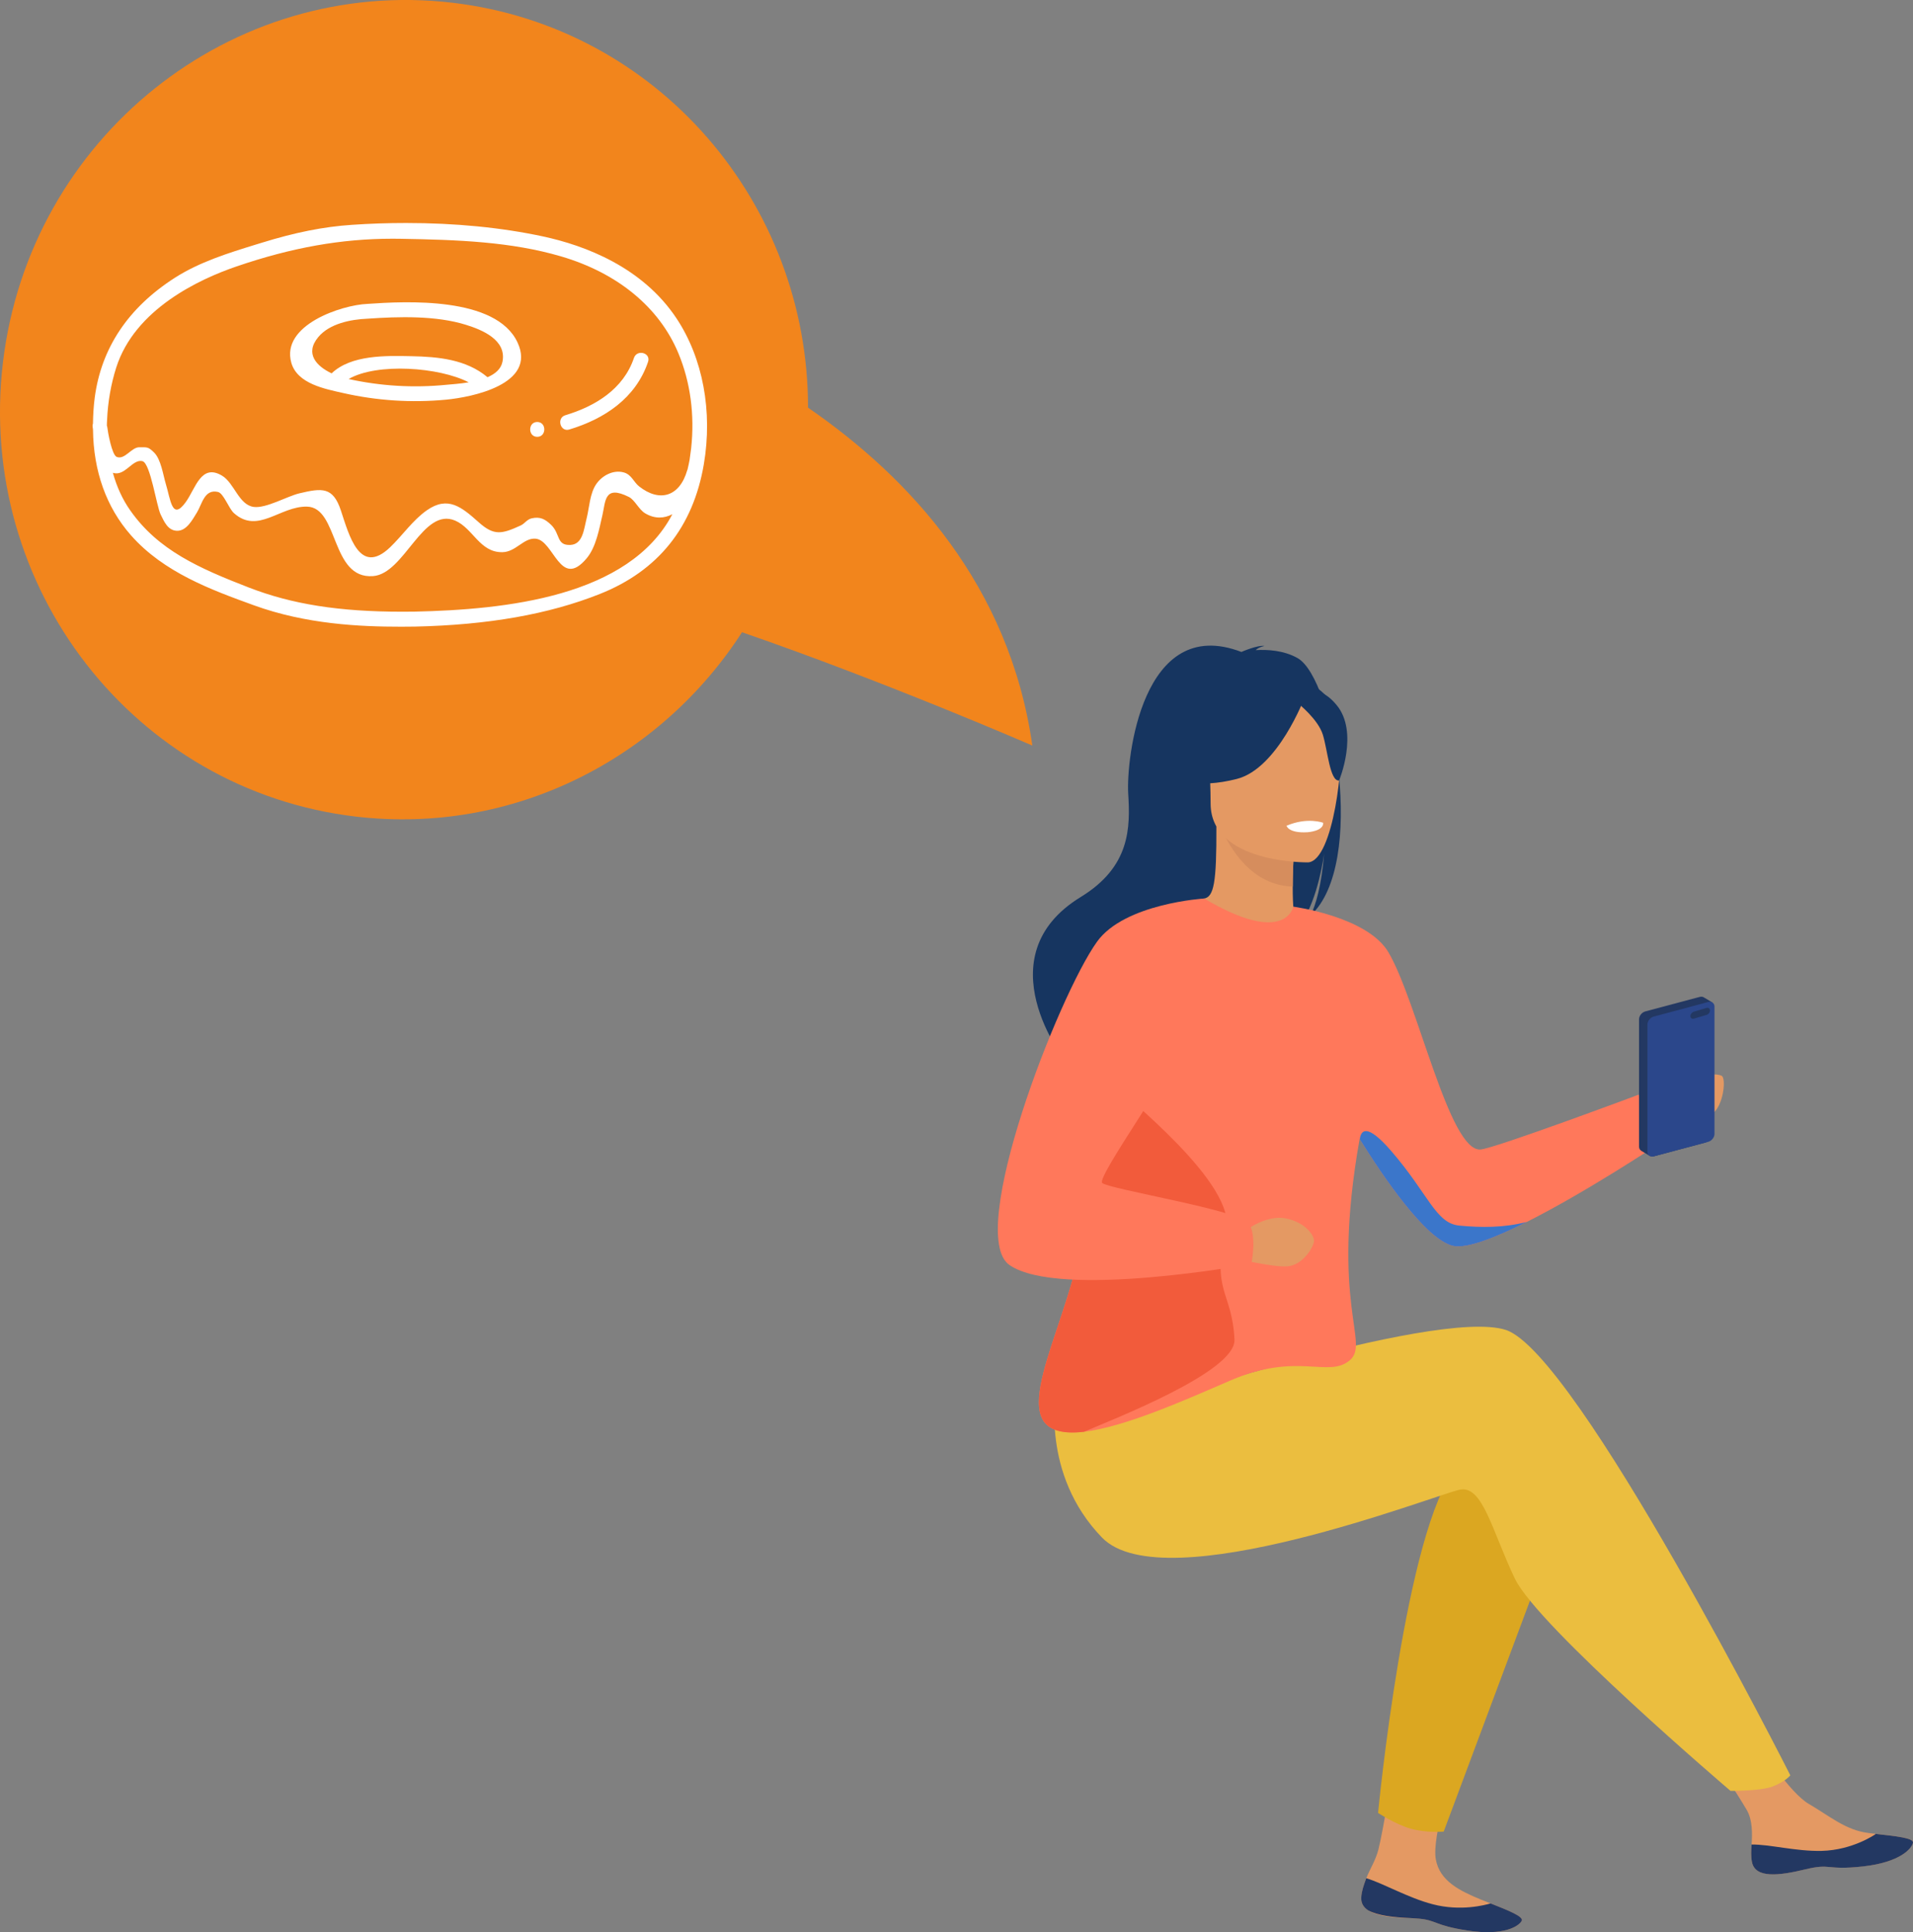 <svg width="103" height="104" viewBox="0 0 103 104" fill="none" xmlns="http://www.w3.org/2000/svg">
<rect x="0" y="0" width="103" height="104" fill="#808080" stroke="none"/>
<g clip-path="url(#clip0_112_1)">
<path d="M73.294 102.115C73.272 102.432 73.414 102.662 73.67 102.827C73.672 102.828 73.673 102.828 73.675 102.828C74.149 103.133 75.014 103.222 75.96 103.247C76.081 103.25 76.189 103.254 76.286 103.262C76.311 103.263 76.336 103.265 76.361 103.268C76.38 103.269 76.401 103.271 76.419 103.272C77.351 103.36 77.233 103.632 78.995 103.907C81.004 104.221 81.792 103.658 81.932 103.387C82.049 103.157 81.201 102.825 80.254 102.45C80.208 102.432 80.162 102.413 80.116 102.395C79.99 102.345 79.863 102.293 79.737 102.243C78.611 101.78 77.507 101.248 77.305 100.066C77.092 98.814 78.24 95.439 78.24 95.439L75.062 94.87C75.062 94.87 74.497 98.442 74.217 99.548C74.066 100.139 73.759 100.594 73.564 101.095C73.55 101.131 73.537 101.166 73.523 101.201C73.418 101.495 73.314 101.797 73.294 102.115Z" fill="#E49963"/>
<path d="M73.294 102.115C73.272 102.432 73.414 102.662 73.67 102.827C73.672 102.828 73.673 102.828 73.675 102.828C74.183 103.107 75.034 103.203 75.958 103.241C76.08 103.247 76.188 103.253 76.286 103.262C76.311 103.263 76.336 103.265 76.361 103.268C76.38 103.269 76.401 103.271 76.419 103.272C77.351 103.36 77.233 103.632 78.995 103.907C81.004 104.221 81.792 103.658 81.932 103.387C82.049 103.157 81.201 102.825 80.254 102.45C79.976 102.535 78.648 102.892 77.135 102.494C75.804 102.146 74.512 101.385 73.565 101.094C73.552 101.129 73.538 101.164 73.525 101.2C73.418 101.495 73.314 101.797 73.294 102.115Z" fill="#233862"/>
<path d="M94.329 100.223C94.507 101.11 95.779 100.961 97.2 100.616C98.619 100.271 98.283 100.681 100.304 100.458C102.326 100.236 102.938 99.486 103 99.188C103.055 98.923 102.056 98.83 100.984 98.706C100.85 98.691 100.715 98.675 100.58 98.657C99.371 98.507 98.484 97.73 97.386 97.092C96.346 96.488 94.793 94.028 94.793 94.028L92.02 94.246C92.02 94.246 93.476 96.444 94.037 97.399C94.368 97.96 94.35 98.703 94.31 99.278C94.286 99.592 94.266 99.91 94.329 100.223Z" fill="#E49963"/>
<path d="M97.198 100.618C98.618 100.273 98.282 100.682 100.303 100.46C102.324 100.237 102.936 99.487 102.999 99.189C103.053 98.924 102.055 98.831 100.983 98.707L100.973 98.728C100.973 98.728 99.761 99.583 98.079 99.623C96.708 99.655 95.256 99.264 94.309 99.281C94.288 99.593 94.267 99.912 94.33 100.224C94.507 101.11 95.779 100.962 97.198 100.618Z" fill="#233862"/>
<path d="M88.162 59.732C88.162 59.732 88.823 58.122 89.549 58.057C90.275 57.991 92.587 57.63 92.752 57.959C92.917 58.287 92.752 59.469 92.258 59.897C91.763 60.324 88.691 61.014 88.691 61.014L88.162 59.732Z" fill="#E49963"/>
<path d="M83.706 82.595L77.732 98.585C77.732 98.585 76.815 98.674 75.934 98.421C75.125 98.19 74.198 97.58 74.198 97.58C74.198 97.58 75.68 82.227 78.396 79.033C81.112 75.839 83.706 82.595 83.706 82.595Z" fill="#DBA721"/>
<path d="M60.077 76.127C60.077 76.127 77.243 70.354 81.071 71.581C84.899 72.809 96.394 95.555 96.394 95.555C96.394 95.555 96.134 95.898 95.426 96.162C94.768 96.408 93.174 96.392 93.174 96.392C93.174 96.392 82.8 87.549 81.564 84.97C80.33 82.391 79.835 79.934 78.601 80.18C77.366 80.426 62.67 86.197 59.335 82.759C56 79.32 56.872 74.852 56.872 74.852L60.077 76.127Z" fill="#EBBE3F"/>
<path d="M70.567 49.27C70.841 48.708 71.148 47.708 71.297 45.925C71.274 46.102 70.966 48.349 70.096 49.623C66.526 51.954 59.682 59.738 59.819 61.213C59.819 61.213 57.408 57.147 57.368 57.123C57.368 57.123 52.922 51.5 58.192 48.279C60.87 46.641 60.856 44.541 60.745 42.716C60.632 40.892 61.476 33.035 66.84 35.091C66.84 35.091 67.701 34.71 68.086 34.768C68.086 34.768 67.771 34.828 67.611 34.992C68.233 34.955 69.122 35.001 69.863 35.421C71.831 36.531 73.59 46.503 70.567 49.27Z" fill="#163560"/>
<path d="M69.886 49.739C69.903 49.746 68.162 50.647 66.852 50.29C65.619 49.956 64.814 48.367 64.832 48.364C65.354 48.261 65.505 47.547 65.493 44.483L65.729 44.529L69.696 45.31C69.696 45.31 69.606 46.551 69.603 47.721C69.6 48.703 69.66 49.633 69.886 49.739Z" fill="#E49963"/>
<path d="M69.696 45.309C69.696 45.309 69.606 46.55 69.603 47.72C67.383 47.658 66.209 45.643 65.729 44.528L69.696 45.309Z" fill="#D68D5D"/>
<path d="M65.32 44.099C65.32 44.099 64.157 42.271 63.878 40.708C63.679 39.592 64.25 35.455 68.429 36.052C68.429 36.052 69.643 36.171 70.784 36.937C71.691 37.547 73.001 38.862 71.537 42.472L71.156 43.691L65.32 44.099Z" fill="#163560"/>
<path d="M70.437 46.417C70.437 46.417 65.185 46.502 65.182 43.25C65.179 39.995 64.499 37.816 67.851 37.624C71.204 37.431 71.856 38.672 72.123 39.758C72.39 40.843 71.803 46.311 70.437 46.417Z" fill="#E49963"/>
<path d="M70.242 37.543C70.242 37.543 68.805 41.36 66.597 41.925C64.39 42.489 63.433 41.901 63.433 41.901C63.433 41.901 63.647 40.565 63.998 38.23C63.998 38.23 69.158 35.727 70.242 37.543Z" fill="#163560"/>
<path d="M69.886 37.854C69.886 37.854 70.96 38.706 71.221 39.534C71.483 40.362 71.6 42.068 72.1 42.01C72.1 42.01 73.183 39.416 71.965 37.948C70.676 36.392 69.886 37.854 69.886 37.854Z" fill="#163560"/>
<path d="M58.192 63.791C57.675 61.63 59.437 57.438 61.276 53.968C62.945 50.822 64.677 48.271 64.833 48.362C69.234 50.961 69.632 48.8 69.632 48.8C69.632 48.8 73.631 49.328 74.763 51.267C76.329 53.948 78.033 61.991 79.709 61.872C80.478 61.817 88.218 58.924 88.218 58.924C88.218 58.924 89.507 60.125 89.26 61.599C89.26 61.599 85.438 64.144 82.208 65.769C80.499 66.628 78.954 67.229 78.227 67.058C76.756 66.713 74.456 63.319 73.213 61.321C73.21 61.316 73.207 61.312 73.204 61.307C71.618 70.236 73.774 72.268 72.682 73.21C71.529 74.205 69.883 72.737 66.26 74.298C63.884 75.323 60.586 76.805 58.366 77.063C57.201 77.198 56.333 76.998 56.05 76.215C55.227 73.944 59.179 67.909 58.192 63.791Z" fill="#FF785B"/>
<path d="M69.269 44.445C69.269 44.445 69.367 44.858 70.401 44.794C70.401 44.794 71.27 44.741 71.243 44.287C71.243 44.286 70.401 43.963 69.269 44.445Z" fill="white"/>
<path d="M56.051 76.217C56.334 76.999 57.202 77.2 58.367 77.064C59.904 76.398 66.541 73.841 66.466 72.108C66.356 69.542 65.19 69.461 66.012 66.293C66.673 63.751 60.541 59.023 59.563 57.996C57.724 61.467 57.673 61.63 58.191 63.791C59.179 67.909 55.227 73.944 56.051 76.217Z" fill="#F25B3B"/>
<path d="M73.213 61.321C74.455 63.319 76.755 66.713 78.228 67.058C78.954 67.229 80.498 66.628 82.208 65.769C80.96 66.088 79.748 66.08 78.571 65.966C77.296 65.844 76.925 64.287 74.908 61.954C73.598 60.441 73.277 60.821 73.213 61.321Z" fill="#3B76CA"/>
<path d="M67.062 66.233C67.062 66.233 68.174 65.374 69.223 65.578C70.272 65.783 70.788 66.5 70.746 66.827C70.705 67.154 70.149 68.075 69.346 68.158C68.543 68.24 66.258 67.667 66.258 67.667L67.062 66.233Z" fill="#E49963"/>
<path d="M64.832 48.362C64.832 48.362 60.553 48.625 59.071 50.681C56.984 53.574 51.978 66.444 54.351 68.088C57.021 69.941 67.374 68.034 67.374 68.034C67.374 68.034 67.689 66.567 67.251 65.857C66.812 65.148 59.675 64.001 59.346 63.673C59.017 63.346 63.463 57.285 63.463 56.304C63.463 55.322 64.832 48.362 64.832 48.362Z" fill="#FF785B"/>
<path d="M88.587 54.439L91.521 53.657C91.622 53.63 91.711 53.654 91.773 53.707L91.776 53.705L92.186 53.951L91.859 61.487L89.04 62.239L88.833 62.222L88.359 61.934V61.932C88.292 61.888 88.249 61.814 88.249 61.717V54.864C88.249 54.679 88.402 54.488 88.587 54.439Z" fill="#233862"/>
<path d="M89.04 62.24L91.974 61.458C92.159 61.408 92.312 61.216 92.312 61.032V54.178C92.312 53.994 92.159 53.884 91.974 53.932L89.04 54.715C88.855 54.765 88.702 54.957 88.702 55.141V61.994C88.702 62.178 88.855 62.289 89.04 62.24Z" fill="#2B478B"/>
<path d="M91.205 54.828L91.889 54.625C91.991 54.594 92.072 54.486 92.069 54.383C92.066 54.28 91.98 54.221 91.878 54.252L91.195 54.455C91.093 54.486 91.011 54.594 91.014 54.697C91.016 54.8 91.103 54.859 91.205 54.828Z" fill="#233862"/>
<path d="M24.364 0.148C35.416 1.448 43.513 10.937 43.506 21.942C48.965 25.699 54.356 31.501 55.583 40.129C55.583 40.129 47.765 36.729 39.952 34.03C35.562 40.835 27.645 44.95 19.157 43.952C7.226 42.548 -1.281 31.605 0.158 19.509C1.597 7.413 12.434 -1.255 24.364 0.148Z" fill="#F2851C"/>
<path d="M24.019 21.512C22.164 21.689 20.289 21.567 18.471 21.154C17.515 20.936 16.005 20.663 15.684 19.522C15.116 17.5 18.382 16.416 19.78 16.357C21.835 16.214 26.707 15.945 27.865 18.433C28.913 20.681 25.402 21.381 24.019 21.512ZM24.019 20.713C24.316 20.684 24.768 20.656 25.236 20.579C23.659 19.757 20.289 19.517 18.77 20.401C20.492 20.781 22.266 20.886 24.019 20.713ZM25.098 17.486C23.474 16.976 21.453 17.038 19.781 17.154C18.904 17.191 17.747 17.409 17.136 18.144C16.392 19.041 17.053 19.714 17.855 20.096C18.907 19.091 20.787 19.145 22.142 19.172C23.596 19.201 25.098 19.34 26.25 20.304C26.657 20.127 26.974 19.867 27.054 19.472C27.291 18.292 25.949 17.752 25.098 17.486Z" fill="white"/>
<path d="M4.988 22.968C4.98 22.902 4.988 22.845 5.005 22.796C5.013 22.342 5.038 21.881 5.1 21.404C5.453 18.73 6.905 16.557 9.42 14.948C10.748 14.099 12.292 13.621 13.786 13.16L14.084 13.069C15.881 12.511 17.425 12.203 18.944 12.102C19.915 12.035 20.897 12.003 21.862 12.003C24.519 12.003 26.998 12.246 29.231 12.725C31.503 13.213 34.596 14.376 36.43 17.145C37.846 19.282 38.379 22.142 37.896 24.989C37.319 28.376 35.434 30.725 32.293 31.972C29.543 33.064 26.288 33.639 22.344 33.726C22.095 33.729 21.846 33.732 21.597 33.732C19.381 33.732 16.477 33.601 13.66 32.576C11.389 31.751 8.817 30.817 7.049 28.809C5.718 27.298 5.032 25.35 5.007 23.119C5 23.067 4.992 23.012 4.988 22.968ZM36.525 19.011C35.497 16.541 33.25 14.69 30.199 13.797C27.524 13.014 24.689 12.905 21.529 12.852C21.395 12.849 21.263 12.849 21.13 12.849C18.383 12.849 15.712 13.323 12.729 14.343C10.742 15.023 7.259 16.632 6.256 19.789C5.975 20.672 5.806 21.645 5.766 22.59C5.757 22.693 5.757 22.8 5.754 22.908C5.76 22.928 5.77 22.946 5.773 22.97C5.804 23.244 6.022 24.492 6.286 24.594C6.724 24.763 7.073 24.071 7.501 24.074C7.925 24.077 7.972 24.038 8.295 24.355C8.672 24.724 8.784 25.577 8.928 26.047C9.186 26.884 9.256 28.056 10.001 27.026C10.531 26.292 10.825 24.928 11.954 25.602C12.619 25.998 12.855 27.178 13.663 27.285C14.325 27.374 15.475 26.704 16.121 26.553C17.333 26.267 17.927 26.192 18.351 27.468C18.796 28.805 19.362 31.029 21.007 29.455C21.672 28.818 22.227 27.994 22.985 27.465C24.114 26.678 24.845 27.281 25.774 28.11C26.597 28.845 27.01 28.753 28.037 28.282C28.253 28.183 28.373 27.953 28.633 27.897C29.091 27.798 29.353 27.944 29.673 28.25C30.178 28.734 29.946 29.365 30.71 29.331C31.384 29.301 31.436 28.488 31.585 27.903C31.733 27.316 31.753 26.561 32.106 26.052C32.425 25.59 33.025 25.273 33.584 25.428C34.009 25.546 34.108 25.941 34.416 26.184C35.509 27.044 36.593 26.743 37.004 25.303C37.007 25.293 37.014 25.287 37.017 25.276C37.053 25.105 37.099 24.939 37.127 24.765L37.213 24.131C37.41 22.332 37.173 20.563 36.525 19.011ZM13.4 31.624C15.724 32.525 18.268 32.925 21.651 32.925C21.872 32.925 22.093 32.924 22.314 32.921C27.225 32.813 33.865 32.128 36.202 27.677C35.762 27.906 35.261 27.941 34.738 27.63C34.393 27.425 34.181 26.909 33.862 26.749C32.524 26.078 32.61 26.987 32.435 27.729C32.259 28.476 32.097 29.447 31.583 30.056C30.159 31.747 29.83 29.086 28.84 28.995C28.2 28.936 27.778 29.708 27.057 29.721C25.83 29.747 25.473 28.436 24.509 28.022C22.763 27.275 21.783 30.878 20.09 31.008C17.797 31.185 18.249 27.307 16.53 27.269C15.079 27.236 13.88 28.772 12.594 27.617C12.317 27.368 12.041 26.553 11.738 26.48C11.003 26.305 10.88 27.138 10.6 27.589C10.368 27.96 10.05 28.587 9.524 28.569C9.033 28.553 8.833 28.065 8.648 27.688C8.429 27.241 8.098 24.942 7.676 24.825C7.135 24.677 6.73 25.668 6.077 25.447C6.289 26.214 6.604 26.896 7.021 27.484C8.519 29.611 10.702 30.579 13.4 31.624Z" fill="white"/>
<path d="M30.649 23.119C30.163 23.265 29.954 22.495 30.441 22.349C32.047 21.866 33.563 20.948 34.133 19.266C34.296 18.783 35.058 18.99 34.892 19.478C34.227 21.438 32.539 22.551 30.649 23.119Z" fill="white"/>
<path d="M28.926 23.512C28.419 23.512 28.419 22.713 28.926 22.713C29.433 22.713 29.433 23.512 28.926 23.512Z" fill="white"/>
</g>
<defs>
<clipPath id="clip0_112_1">
<rect width="103" height="104" fill="white"/>
</clipPath>
</defs>
</svg>

